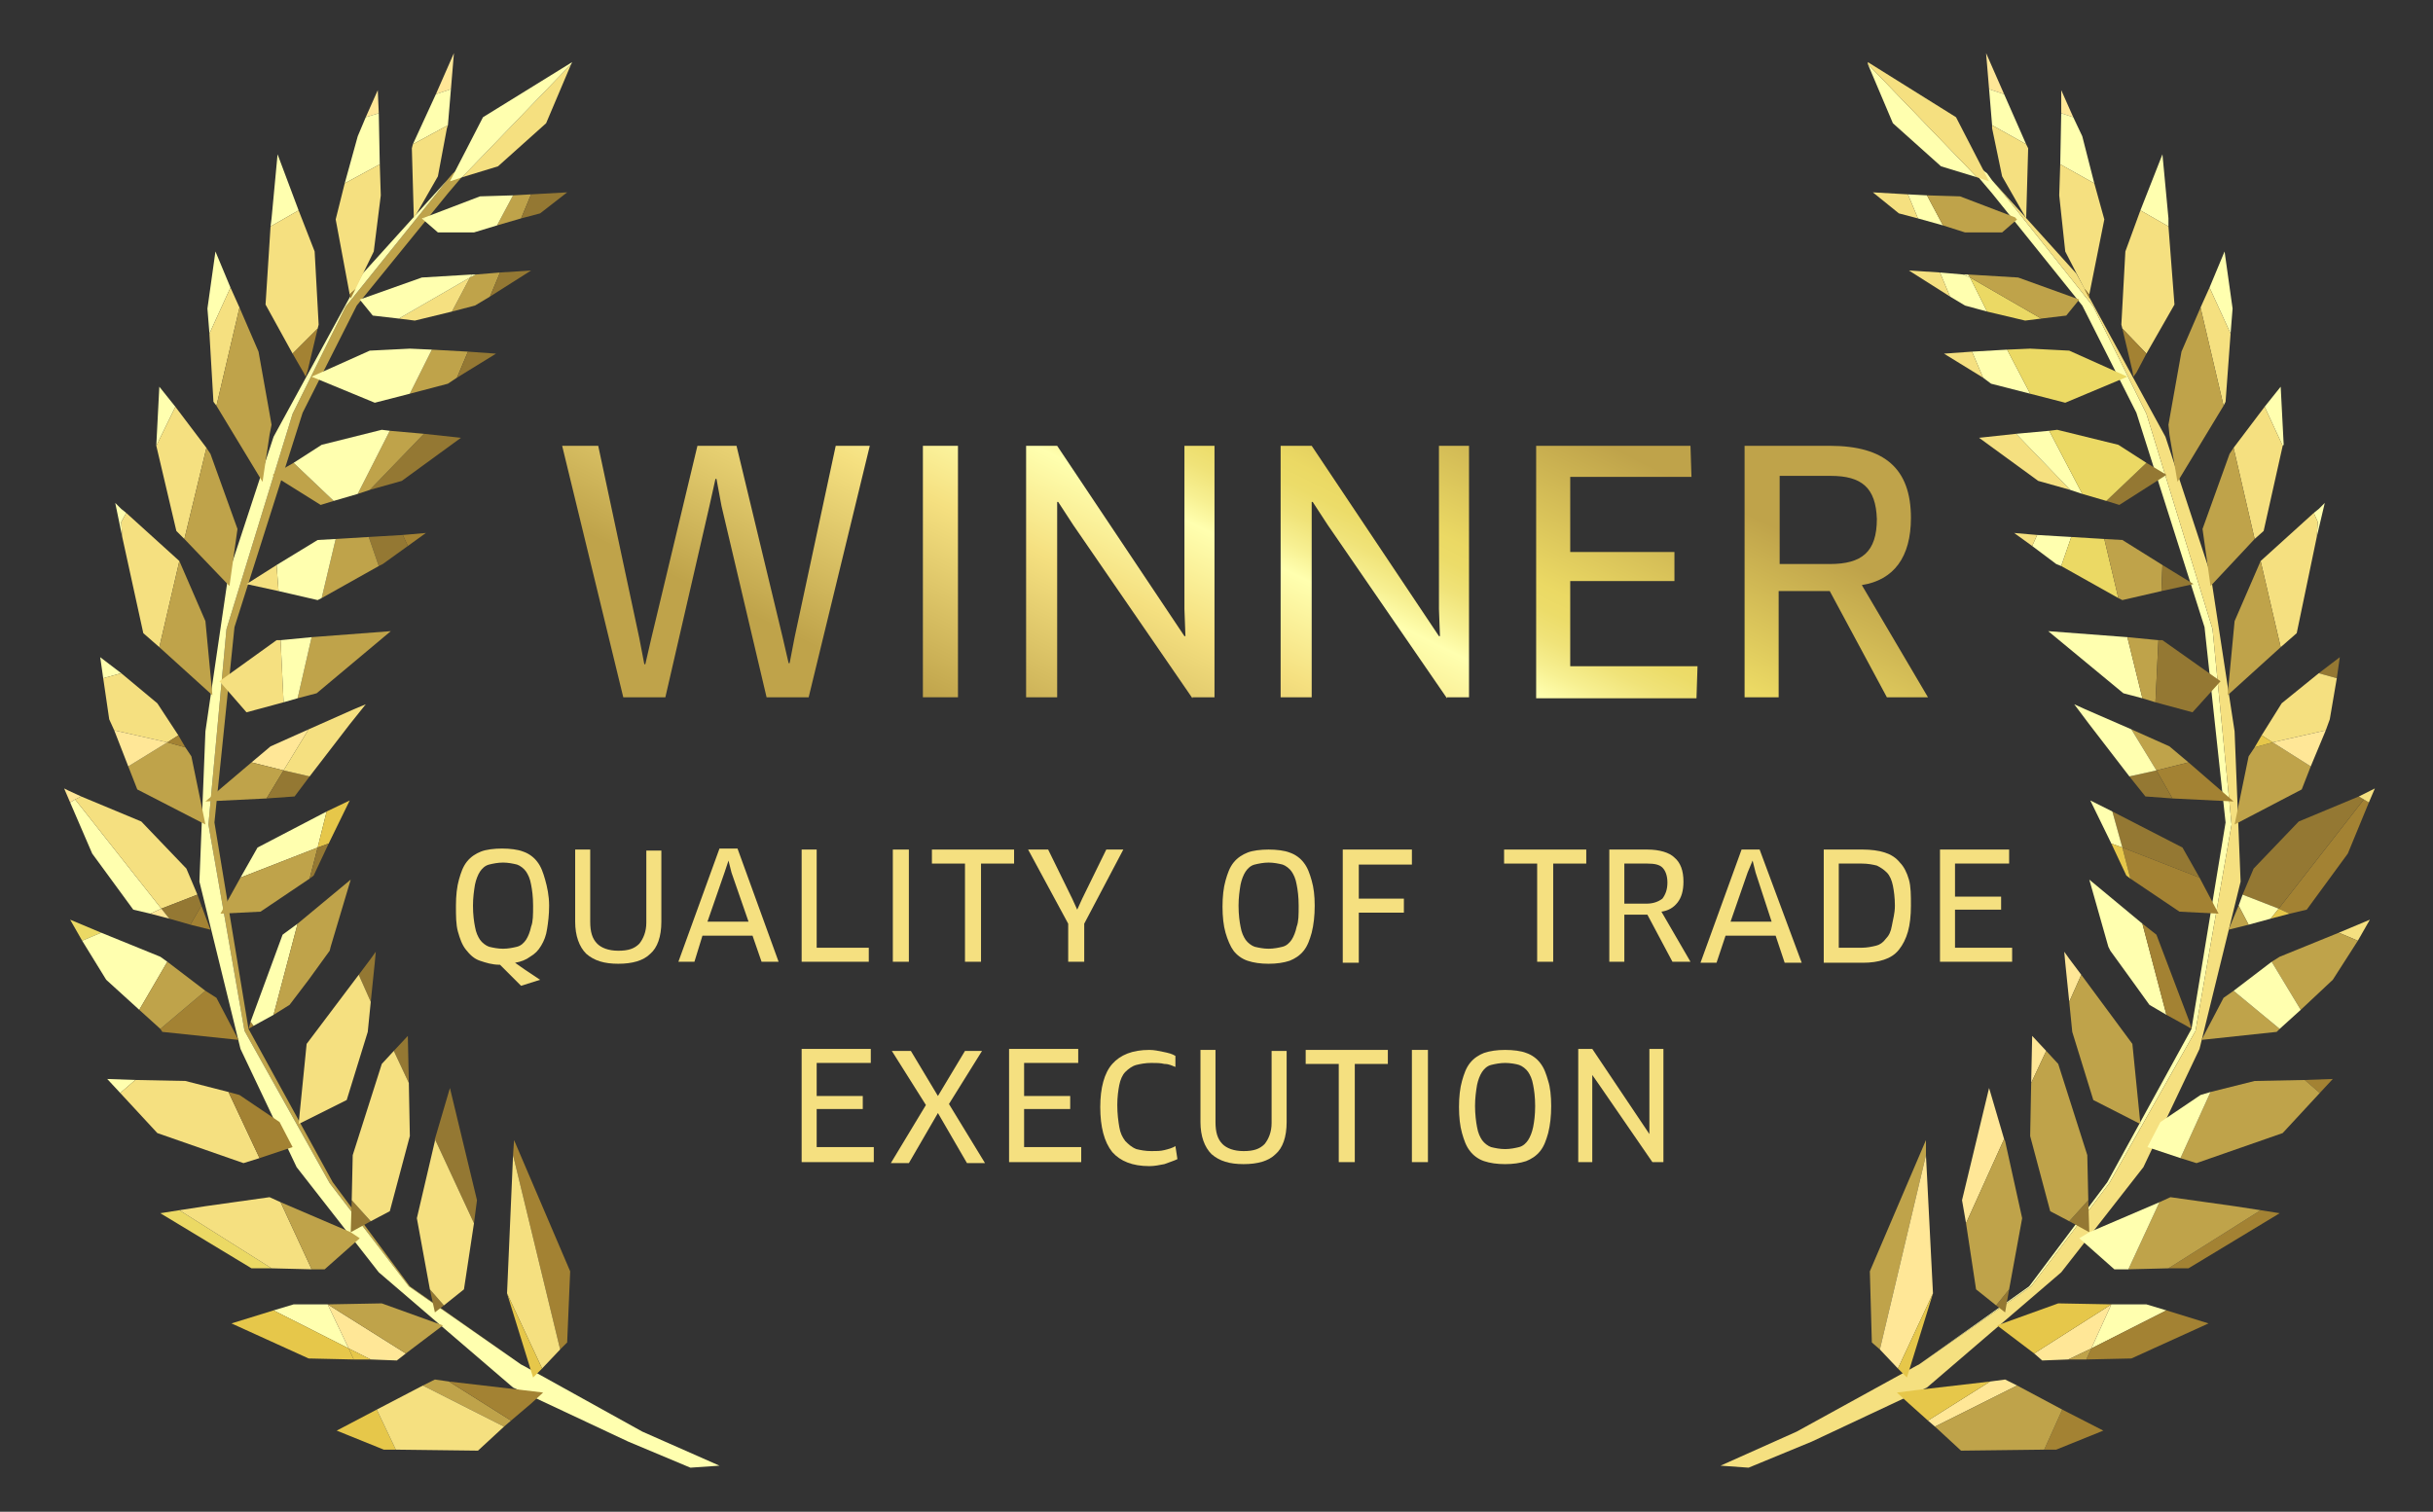 <svg version="1.1" id="Ñëîé_1" xmlns="http://www.w3.org/2000/svg" xmlns:xlink="http://www.w3.org/1999/xlink" x="0px" y="0px" viewBox="0 0 242.8 150.9" style="enable-background:new 0 0 242.8 150.9;" xml:space="preserve" width="100%" height="100%" preserveAspectRatio="none"><rect x="0" y="0" width="242.8" height="150.9" fill="#333333" stroke="none"/><style type="text/css"> .st0{fill:#FFFFAF;} .st1{fill:#F5E080;} .st2{fill:#BFA34A;} .st3{fill:#FFE797;} .st4{fill:#E6C74A;} .st5{fill:#947833;} .st6{fill:#A38233;} .st7{fill:#EBD964;} .st8{fill:url(#SVGID_1_);} .st9{fill:url(#SVGID_2_);} .st10{fill:url(#SVGID_3_);} .st11{fill:url(#SVGID_4_);} .st12{fill:url(#SVGID_5_);} .st13{fill:url(#SVGID_6_);} </style><g><g><g><polygon class="st0" points="210.5,118.1 219.1,102.9 222.7,82.3 220.8,62.8 214.2,41.3 208.9,30.6 200,19.4 198.8,18 198.3,17.3 194.9,14.7 198.8,19.3 207.8,30.5 213.2,41.2 220,62.6 222.1,82.1 218.7,102.7 210.3,118 202.5,128.4 191.5,136.2 202.7,128.4 "/><polygon class="st1" points="213.9,116.5 219.5,104.7 223.6,88 223,73 220.6,57.3 216.1,43.6 207.2,27.3 198.8,18 200,19.4 208.9,30.6 214.2,41.3 220.8,62.8 222.7,82.3 219.1,102.9 210.5,118.1 202.7,128.4 191.5,136.2 191.3,136.3 179.3,142.9 171.7,146.3 174.5,146.5 180.8,143.9 192.3,138.5 192.3,138.5 205.7,127 "/></g><g><polygon class="st2" points="192.2,113.8 186.6,126.9 186.8,134 187.6,134.7 192.2,115.3 "/><polygon class="st3" points="192.9,129.1 192.9,129.1 192.2,115.3 187.6,134.7 189.4,136.6 "/><polygon class="st4" points="190.3,137.5 192.9,129.1 189.4,136.6 "/></g><g><polygon class="st3" points="198.5,108.6 195.8,119.8 196.2,122.1 200,113.7 "/><polygon class="st5" points="200.5,128.7 199.2,130.3 200.1,131 "/><polygon class="st2" points="199.2,130.3 200.5,128.7 201.8,121.6 200.1,113.9 200,113.7 196.2,122.1 197.2,128.7 "/></g><g><polygon class="st3" points="202.8,103.4 202.7,108.1 204.2,104.9 "/><polygon class="st5" points="208.5,123 208.4,119.8 206.5,121.9 "/><polygon class="st2" points="204.6,120.9 206.5,121.9 208.4,119.8 208.3,115.3 205.4,106.2 204.2,104.9 202.7,108.1 202.6,113.4 "/></g><g><polygon class="st3" points="206.5,95.7 206,95 206.1,96.1 206.5,100 207.7,97.3 "/><polygon class="st2" points="208.9,109.8 213.6,112.2 212.8,104.2 207.7,97.3 206.5,100 206.8,103 "/></g><g><polygon class="st0" points="213.8,92.2 208.5,87.8 210.4,94.5 210.6,94.9 212.7,97.8 214.5,100.3 216.2,101.3 "/><polygon class="st6" points="218.5,102 218.5,102 215.2,93.3 213.8,92.2 216.2,101.3 218.2,102.4 218.7,102.7 "/></g><g><polygon class="st5" points="210.8,81 211.8,84.6 219.5,87.6 217.8,84.6 "/><polygon class="st6" points="212.6,87.7 217.5,91 221.4,91.2 219.5,87.6 211.8,84.6 "/><polygon class="st0" points="210.8,81 208.6,79.9 210.7,84.2 211.8,84.6 "/><polygon class="st4" points="210.7,84.2 212.2,87.4 212.6,87.7 211.8,84.6 "/></g><g><polygon class="st2" points="218.4,76.1 216.5,74.5 212.7,72.8 215.2,76.9 "/><polygon class="st6" points="216.8,79.7 222.9,80 218.4,76.1 215.2,76.9 "/><polygon class="st5" points="212.5,77.5 214.1,79.5 216.8,79.7 215.2,76.9 "/><polygon class="st0" points="212.7,72.8 208.1,70.8 207,70.3 208.5,72.3 212.5,77.5 215.2,76.9 "/></g><g><polygon class="st0" points="204.4,63 211.9,69.2 213.8,69.7 212.3,63.6 "/><polygon class="st2" points="213.8,69.7 215.1,70.1 215.4,63.9 212.3,63.6 "/><polygon class="st5" points="218.8,71.1 221.6,68 215.8,63.9 215.4,63.9 215.1,70.1 "/></g><g><polygon class="st0" points="203.3,53.4 202.8,54.5 205.2,56.3 205.7,56.5 206.7,53.6 "/><polygon class="st1" points="201,53.2 202.8,54.5 203.3,53.4 "/><polygon class="st7" points="206.7,53.6 205.7,56.5 211.4,59.7 210,53.8 "/><polygon class="st2" points="210,53.8 211.4,59.7 211.8,59.9 215.7,59 215.8,56.4 211.8,53.9 "/><polygon class="st5" points="218.9,58.3 215.8,56.4 215.7,59 "/></g><g><polygon class="st1" points="197.5,43.7 203.4,48 206.6,48.9 201.2,43.3 "/><polygon class="st5" points="211.5,50.4 216.2,47.4 214.2,46.2 210.2,50 "/><polygon class="st0" points="204.5,43 201.2,43.3 206.6,48.9 207.8,49.3 "/><polygon class="st7" points="205.3,42.9 204.5,43 207.8,49.3 210.2,50 214.2,46.2 211.4,44.4 "/></g><g><polygon class="st0" points="196.8,35.1 197.9,37.7 198.7,38.3 202.6,39.3 200.3,34.9 "/><polygon class="st1" points="194,35.3 197.9,37.7 196.8,35.1 "/><polygon class="st7" points="212.3,37.6 206.5,35 202.6,34.8 200.3,34.9 202.6,39.3 206.1,40.2 "/></g><g><polygon class="st0" points="198.3,31.1 196.6,27.7 195.9,27.4 193.6,27.2 194.6,29.6 196.1,30.5 "/><polygon class="st1" points="190.5,27 194.6,29.6 193.6,27.2 "/><polygon class="st7" points="198.3,31.1 202.1,32 203.7,31.8 196.6,27.7 "/><polygon class="st2" points="207.5,29.9 201.4,27.7 196.4,27.4 196.6,27.7 203.7,31.8 206.2,31.5 "/><polygon class="st0" points="196.6,27.7 196.4,27.4 195.9,27.4 "/></g><g><polygon class="st0" points="192.3,19.5 190.4,19.4 191.4,21.8 193.9,22.5 "/><polygon class="st1" points="186.9,19.2 189.5,21.3 191.4,21.8 190.4,19.4 "/><polygon class="st2" points="199.8,23.2 201.3,21.9 201.1,21.7 195.6,19.6 192.3,19.5 193.9,22.5 196.1,23.2 "/><polygon class="st0" points="201.3,21.9 201.4,21.8 201.1,21.7 "/></g><g><polygon class="st6" points="205.2,144.7 209.9,142.8 205.8,140.7 204,144.7 "/><polygon class="st3" points="200.1,137.7 198.6,137.9 192.4,141.8 193.1,142.4 201.3,138.3 "/><polygon class="st2" points="193.1,142.4 195.7,144.8 204,144.7 205.8,140.7 201.3,138.3 "/><polygon class="st4" points="191.7,138.7 189.3,139 190.5,140.1 192.4,141.8 198.6,137.9 "/></g><g><polygon class="st0" points="208.7,134.6 216.2,130.8 214.2,130.2 210.8,130.2 210.7,130.2 "/><polygon class="st6" points="208.2,135.7 212.7,135.6 220.4,132.1 216.2,130.8 208.7,134.6 "/><polygon class="st3" points="203.8,135.8 206.4,135.7 208.7,134.6 210.7,130.2 203,135.1 "/><polygon class="st2" points="206.4,135.7 208.2,135.7 208.7,134.6 "/><polygon class="st4" points="210.8,130.2 205.4,130.1 199.3,132.3 203,135.1 210.7,130.2 210.8,130.2 "/></g><g><polygon class="st6" points="218.4,126.6 227.5,121.1 225.6,120.8 216.4,126.6 "/><polygon class="st2" points="216.6,119.5 215.5,120 212.4,126.7 216.4,126.6 225.6,120.8 223,120.4 "/><polygon class="st0" points="207.5,123.6 211,126.7 212.4,126.7 215.5,120 208.5,123 "/></g><g><polygon class="st6" points="232.8,107.7 230,107.8 231.5,109.1 "/><polygon class="st2" points="220.6,109 217.6,115.6 219.2,116.1 227.8,113.1 231.5,109.1 230,107.8 225,107.9 "/><polygon class="st0" points="219.6,109.3 215.6,112 214.3,114.5 217.6,115.6 220.6,109 "/></g><g><polygon class="st1" points="233.4,93.1 235.3,93.9 236.5,91.8 "/><polygon class="st2" points="227.5,95.5 226.7,96 229.6,100.8 232.8,97.8 235.3,93.9 233.4,93.1 "/><polygon class="st2" points="221.9,99.6 219.7,103.8 227.2,103 227.5,102.7 222.9,98.9 "/><polygon class="st0" points="222.9,98.9 227.5,102.7 229.6,100.8 226.7,96 "/></g><g><polygon class="st6" points="227.4,90.7 228.5,91.2 230.2,90.8 234.3,85.2 236.4,80.1 235.9,79.8 "/><polygon class="st5" points="235.9,79.8 235.4,79.5 229.4,82 224.9,86.7 223.8,89.3 227.4,90.7 "/><polygon class="st0" points="227.4,90.7 223.8,89.3 223.4,90.4 224.4,92.3 226.6,91.7 "/><polygon class="st1" points="236.6,78.9 235.4,79.5 235.9,79.8 236.4,80.1 237,78.7 "/><polygon class="st2" points="222.4,92.8 224.4,92.3 223.4,90.4 "/><polygon class="st4" points="226.6,91.7 228.5,91.2 227.4,90.7 "/></g><g><polygon class="st5" points="233.5,65.6 231.4,67.2 233.2,67.7 "/><polygon class="st1" points="232.1,72.9 232.5,71.8 233.2,67.7 231.4,67.2 227.7,70.2 225.7,73.4 226.8,74.1 "/><polygon class="st2" points="223,82.3 229.7,78.8 230.6,76.5 226.8,74.1 225,74.6 224.4,75.5 "/><polygon class="st3" points="226.8,74.1 230.6,76.5 232.1,72.9 "/><polygon class="st4" points="225.7,73.4 225,74.6 226.8,74.1 "/></g><g><polygon class="st0" points="231.2,53.6 232,50.2 231.4,50.8 230.9,51.2 231.3,52.1 231.3,52.1 "/><polygon class="st1" points="230.9,51.2 225.6,56 225.6,56 227.6,64.6 229.2,63.2 231.2,53.6 231.3,52.1 "/><polygon class="st2" points="223,62 222.3,69.4 227.6,64.6 225.6,56 "/></g><g><polygon class="st0" points="227.9,44.4 227.6,38.6 226,40.6 227.8,44.5 "/><polygon class="st1" points="227.8,44.5 226,40.6 222.9,44.7 225,53.8 225.9,53 "/><polygon class="st2" points="222.5,45.3 219.8,52.8 220.6,58.5 225,53.8 222.9,44.7 "/></g><g><polygon class="st0" points="222.8,30.8 222,25.1 220.5,28.7 222.6,33.3 "/><polygon class="st1" points="222.6,33.3 220.5,28.7 219.6,30.7 221.9,40.5 222.1,40.1 "/><polygon class="st2" points="219.6,30.7 217.7,35.1 216.7,40.7 216.4,42.4 216.5,43.4 217.3,48.1 221.9,40.5 "/></g><g><polygon class="st0" points="216.4,21.8 215.8,15.4 215.8,15.4 213.6,21 216.4,22.6 "/><polygon class="st1" points="211.7,32.4 211.8,32.8 214.2,35.3 217,30.4 216.4,22.6 213.6,21 212.1,25.1 "/><polygon class="st6" points="211.8,32.8 212.8,37 212.9,37.6 213.2,37.2 214.2,35.3 "/></g><g><polygon class="st3" points="205.7,9 205.7,11.3 206.9,11.7 "/><polygon class="st0" points="209,18.3 207.8,13.6 206.9,11.7 205.7,11.3 205.6,16.4 "/><polygon class="st1" points="205.5,19.5 206.1,25.1 208,28.8 208.5,29.4 210,21.9 209,18.3 205.6,16.4 "/><polygon class="st6" points="208.5,29.8 208.5,29.4 208,28.8 "/></g><g><polygon class="st3" points="198.2,5.3 198.5,8.9 200,9.4 "/><polygon class="st0" points="202.2,14.4 200,9.4 198.5,8.9 198.8,12.5 "/><polygon class="st1" points="198.8,12.8 199.8,17.6 202.2,21.8 202.4,14.8 202.2,14.4 198.8,12.5 "/></g><g><polygon class="st0" points="188.9,12.3 193.7,16.6 197.3,17.7 186.4,6.4 "/><polygon class="st1" points="195.2,11.7 186.4,6.2 186.4,6.4 197.3,17.7 198.5,18.1 "/></g></g><g><g><polygon class="st2" points="32.9,118.1 24.4,102.9 20.8,82.3 22.6,62.8 29.2,41.3 34.5,30.6 43.5,19.4 44.6,18 45.2,17.3 48.6,14.7 44.7,19.3 35.6,30.5 30.2,41.2 23.4,62.6 21.4,82.1 24.8,102.7 33.2,118 40.9,128.4 52,136.2 40.8,128.4 "/><polygon class="st0" points="29.6,116.5 24,104.7 19.9,88 20.5,73 22.8,57.3 27.3,43.6 36.2,27.3 44.6,18 43.5,19.4 34.5,30.6 29.2,41.3 22.6,62.8 20.8,82.3 24.4,102.9 32.9,118.1 40.8,128.4 52,136.2 52.2,136.3 64.1,142.9 71.8,146.3 68.9,146.5 62.7,143.9 51.2,138.5 51.2,138.5 37.8,127 "/></g><g><polygon class="st6" points="51.3,113.8 56.9,126.9 56.6,134 55.9,134.7 51.2,115.3 "/><polygon class="st1" points="50.6,129.1 50.6,129.1 51.2,115.3 55.9,134.7 54.1,136.6 "/><polygon class="st4" points="53.2,137.5 50.6,129.1 54.1,136.6 "/></g><g><polygon class="st5" points="44.9,108.6 47.6,119.8 47.3,122.1 43.4,113.7 "/><polygon class="st5" points="42.9,128.7 44.3,130.3 43.4,131 "/><polygon class="st1" points="44.3,130.3 42.9,128.7 41.6,121.6 43.4,113.9 43.4,113.7 47.3,122.1 46.3,128.7 "/></g><g><polygon class="st5" points="40.7,103.4 40.8,108.1 39.3,104.9 "/><polygon class="st5" points="35,123 35.1,119.8 37,121.9 "/><polygon class="st1" points="38.9,120.9 37,121.9 35.1,119.8 35.2,115.3 38.1,106.2 39.3,104.9 40.8,108.1 40.9,113.4 "/></g><g><polygon class="st5" points="37,95.7 37.5,95 37.4,96.1 37,100 35.8,97.3 "/><polygon class="st1" points="34.6,109.8 29.8,112.2 30.6,104.2 35.8,97.3 37,100 36.7,103 "/></g><g><polygon class="st0" points="29.7,92.2 27.3,101.3 25.3,102.4 25,102 28.2,93.3 "/><polygon class="st2" points="29.7,92.2 35,87.8 33,94.5 32.9,94.9 30.8,97.8 28.9,100.3 27.3,101.3 "/><polygon class="st6" points="25.3,102.4 24.8,102.7 25,102 "/></g><g><polygon class="st0" points="32.6,81 31.7,84.6 24,87.6 25.7,84.6 "/><polygon class="st2" points="30.9,87.7 26,91 22,91.2 24,87.6 31.7,84.6 "/><polygon class="st4" points="32.6,81 34.9,79.9 32.8,84.2 31.7,84.6 "/><polygon class="st5" points="32.8,84.2 31.3,87.4 30.9,87.7 31.7,84.6 "/></g><g><polygon class="st3" points="25.1,76.1 27,74.5 30.8,72.8 28.3,76.9 "/><polygon class="st2" points="26.6,79.7 20.5,80 25.1,76.1 28.3,76.9 "/><polygon class="st5" points="30.9,77.5 29.4,79.5 26.6,79.7 28.3,76.9 "/><polygon class="st1" points="30.8,72.8 35.3,70.8 36.5,70.3 34.9,72.3 30.9,77.5 28.3,76.9 "/></g><g><polygon class="st2" points="39,63 31.6,69.2 29.7,69.7 31.1,63.6 "/><polygon class="st0" points="29.7,69.7 28.3,70.1 28,63.9 31.1,63.6 "/><polygon class="st1" points="24.6,71.1 21.9,68 27.6,63.9 28,63.9 28.3,70.1 "/></g><g><polygon class="st5" points="40.2,53.4 40.7,54.5 38.2,56.3 37.8,56.5 36.8,53.6 "/><polygon class="st6" points="42.5,53.2 40.7,54.5 40.2,53.4 "/><polygon class="st2" points="36.8,53.6 37.8,56.5 32.1,59.7 33.5,53.8 "/><polygon class="st0" points="33.5,53.8 32.1,59.7 31.7,59.9 27.8,59 27.6,56.4 31.7,53.9 "/><polygon class="st1" points="24.6,58.3 27.6,56.4 27.8,59 "/></g><g><polygon class="st5" points="46,43.7 40.1,48 36.9,48.9 42.3,43.3 "/><polygon class="st2" points="32,50.4 27.2,47.4 29.3,46.2 33.3,50 "/><polygon class="st2" points="38.9,43 42.3,43.3 36.9,48.9 35.7,49.3 "/><polygon class="st0" points="38.1,42.9 38.9,43 35.7,49.3 33.3,50 29.3,46.2 32.1,44.4 "/></g><g><polygon class="st2" points="46.7,35.1 45.6,37.7 44.7,38.3 40.9,39.3 43.1,34.9 "/><polygon class="st5" points="49.5,35.3 45.6,37.7 46.7,35.1 "/><polygon class="st0" points="31.1,37.6 36.9,35 40.9,34.8 43.1,34.9 40.9,39.3 37.4,40.2 "/></g><g><polygon class="st2" points="45.1,31.1 46.9,27.7 47.5,27.4 49.9,27.2 48.9,29.6 47.4,30.5 "/><polygon class="st5" points="53,27 48.9,29.6 49.9,27.2 "/><polygon class="st1" points="45.1,31.1 41.4,32 39.8,31.8 46.9,27.7 "/><polygon class="st0" points="35.9,29.9 42.1,27.7 47.1,27.4 46.9,27.7 39.8,31.8 37.2,31.5 "/><polygon class="st0" points="46.9,27.7 47.1,27.4 47.5,27.4 "/></g><g><polygon class="st2" points="51.2,19.5 53,19.4 52,21.8 49.6,22.5 "/><polygon class="st5" points="56.6,19.2 53.9,21.3 52,21.8 53,19.4 "/><polygon class="st0" points="43.7,23.2 42.2,21.9 42.4,21.7 47.9,19.6 51.2,19.5 49.6,22.5 47.3,23.2 "/><polygon class="st0" points="42.2,21.9 42.1,21.8 42.4,21.7 "/></g><g><polygon class="st4" points="38.3,144.7 33.6,142.8 37.6,140.7 39.5,144.7 "/><polygon class="st2" points="43.4,137.7 44.8,137.9 51,141.8 50.3,142.4 42.2,138.3 "/><polygon class="st1" points="50.3,142.4 47.7,144.8 39.5,144.7 37.6,140.7 42.2,138.3 "/><polygon class="st6" points="54.2,139 51.7,138.7 44.8,137.9 51,141.8 53,140.1 53,140.1 "/></g><g><polygon class="st0" points="34.8,134.6 27.3,130.8 29.3,130.2 32.6,130.2 32.7,130.2 "/><polygon class="st4" points="35.3,135.7 30.8,135.6 23.1,132.1 27.3,130.8 34.8,134.6 "/><polygon class="st3" points="39.6,135.8 37,135.7 34.8,134.6 32.7,130.2 40.5,135.1 "/><polygon class="st4" points="37,135.7 35.3,135.7 34.8,134.6 "/><polygon class="st2" points="32.7,130.2 38.1,130.1 44.2,132.3 40.5,135.1 32.7,130.2 32.6,130.2 "/></g><g><polygon class="st7" points="25.1,126.6 16,121.1 17.9,120.8 27.1,126.6 "/><polygon class="st1" points="26.9,119.5 28,120 31.1,126.7 27.1,126.6 17.9,120.8 20.5,120.4 "/><polygon class="st2" points="35.9,123.6 32.4,126.7 31.1,126.7 28,120 35,123 "/></g><g><polygon class="st0" points="10.7,107.7 13.5,107.8 12,109.1 "/><polygon class="st1" points="22.8,109 25.9,115.6 24.3,116.1 15.7,113.1 12,109.1 13.5,107.8 18.5,107.9 "/><polygon class="st6" points="23.9,109.3 27.9,112 29.2,114.5 25.9,115.6 22.8,109 "/></g><g><polygon class="st7" points="10.1,93.1 8.2,93.9 7,91.8 "/><polygon class="st0" points="16,95.5 16.7,96 13.9,100.8 10.6,97.8 8.2,93.9 10.1,93.1 "/><polygon class="st6" points="21.6,99.6 23.8,103.8 16.2,103 16,102.7 20.5,98.9 "/><polygon class="st2" points="20.5,98.9 16,102.7 13.9,100.8 16.7,96 "/></g><g><polygon class="st0" points="16.1,90.7 15,91.2 13.3,90.8 9.2,85.2 7,80.1 7.5,79.8 "/><polygon class="st1" points="7.5,79.8 8.1,79.5 14.1,82 18.6,86.7 19.7,89.3 16.1,90.7 "/><polygon class="st5" points="16.1,90.7 19.7,89.3 20.1,90.4 19,92.3 16.9,91.7 "/><polygon class="st3" points="6.8,78.9 6.4,78.7 7,80.1 7.5,79.8 8.1,79.5 "/><polygon class="st6" points="21,92.8 19,92.3 20.1,90.4 "/><polygon class="st3" points="16.9,91.7 15,91.2 16.1,90.7 "/></g><g><polygon class="st0" points="10,65.6 12.1,67.2 10.3,67.7 "/><polygon class="st1" points="11.4,72.9 10.9,71.8 10.3,67.7 12.1,67.2 15.7,70.2 17.8,73.4 16.7,74.1 "/><polygon class="st2" points="20.5,82.3 13.7,78.8 12.8,76.5 16.7,74.1 18.5,74.6 19.1,75.5 "/><polygon class="st3" points="16.7,74.1 12.8,76.5 11.4,72.9 "/><polygon class="st6" points="17.8,73.4 18.5,74.6 16.7,74.1 "/></g><g><polygon class="st0" points="12.2,53.6 11.5,50.2 12.1,50.8 12.6,51.2 12.1,52.1 12.1,52.1 "/><polygon class="st1" points="12.6,51.2 17.9,56 17.9,56 15.9,64.6 14.3,63.2 12.2,53.6 12.1,52.1 "/><polygon class="st2" points="20.5,62 21.2,69.4 15.9,64.6 17.9,56 "/></g><g><polygon class="st0" points="15.6,44.4 15.9,38.6 17.5,40.6 15.6,44.5 "/><polygon class="st1" points="15.6,44.5 17.5,40.6 20.6,44.7 18.4,53.8 17.6,53 "/><polygon class="st2" points="21,45.3 23.7,52.8 22.9,58.5 18.4,53.8 20.6,44.7 "/></g><g><polygon class="st0" points="20.7,30.8 21.5,25.1 23,28.7 20.9,33.3 "/><polygon class="st1" points="20.9,33.3 23,28.7 23.9,30.7 21.6,40.5 21.3,40.1 "/><polygon class="st2" points="23.9,30.7 25.8,35.1 26.8,40.7 27.1,42.4 26.9,43.4 26.2,48.1 21.6,40.5 "/></g><g><polygon class="st0" points="27.1,21.8 27.7,15.4 27.7,15.4 29.8,21 27,22.6 "/><polygon class="st1" points="31.8,32.4 31.7,32.8 29.2,35.3 26.5,30.4 27,22.6 29.8,21 31.4,25.1 "/><polygon class="st6" points="29.2,35.3 30.3,37.2 30.5,37.6 30.7,37 31.7,32.8 "/></g><g><polygon class="st3" points="37.7,9 37.8,11.3 36.5,11.7 "/><polygon class="st0" points="34.4,18.3 35.7,13.6 36.5,11.7 37.8,11.3 37.9,16.4 "/><polygon class="st1" points="38,19.5 37.3,25.1 35.5,28.8 34.9,29.4 33.5,21.9 34.4,18.3 37.9,16.4 "/><polygon class="st6" points="35,29.8 34.9,29.4 35.5,28.8 "/></g><g><polygon class="st3" points="45.3,5.3 45,8.9 43.5,9.4 "/><polygon class="st0" points="41.2,14.4 43.5,9.4 45,8.9 44.7,12.5 "/><polygon class="st1" points="44.6,12.8 43.7,17.6 41.3,21.8 41.1,14.8 41.2,14.4 44.7,12.5 "/></g><g><polygon class="st1" points="54.5,12.3 49.7,16.6 46.1,17.7 57,6.4 "/><polygon class="st0" points="48.2,11.7 57.1,6.2 57,6.4 46.1,17.7 44.9,18.1 "/></g></g></g><g><linearGradient id="SVGID_1_" gradientUnits="userSpaceOnUse" x1="68.078" y1="57.98" x2="91.63" y2="10.354"><stop offset="0" style="stop-color:#BFA34A"/><stop offset="0.345" style="stop-color:#F5E080"/><stop offset="0.521" style="stop-color:#FFFFAF"/><stop offset="0.569" style="stop-color:#F7F092"/><stop offset="0.622" style="stop-color:#F0E379"/><stop offset="0.67" style="stop-color:#ECDC69"/><stop offset="0.709" style="stop-color:#EBD964"/><stop offset="1" style="stop-color:#BFA34A"/></linearGradient><path class="st8" d="M73.5,44.5l4.6,19.1l0.6,2.6h0.1l0.5-2.6l4.1-19.1h3.4l-6.1,25.1h-4.2l-4.5-19.1l-0.5-2.7h-0.1l-0.6,2.7 l-4.4,19.1h-4.2l-6.1-25.1h3.6l4.1,19.2l0.5,2.6h0.1l0.6-2.6l4.6-19.2H73.5z"/><linearGradient id="SVGID_2_" gradientUnits="userSpaceOnUse" x1="88.453" y1="68.055" x2="112.004" y2="20.429"><stop offset="0" style="stop-color:#BFA34A"/><stop offset="0.345" style="stop-color:#F5E080"/><stop offset="0.521" style="stop-color:#FFFFAF"/><stop offset="0.569" style="stop-color:#F7F092"/><stop offset="0.622" style="stop-color:#F0E379"/><stop offset="0.67" style="stop-color:#ECDC69"/><stop offset="0.709" style="stop-color:#EBD964"/><stop offset="1" style="stop-color:#BFA34A"/></linearGradient><path class="st9" d="M92.1,44.5h3.5v25.1h-3.5V44.5z"/><linearGradient id="SVGID_3_" gradientUnits="userSpaceOnUse" x1="102.999" y1="75.249" x2="126.551" y2="27.622"><stop offset="0" style="stop-color:#BFA34A"/><stop offset="0.345" style="stop-color:#F5E080"/><stop offset="0.521" style="stop-color:#FFFFAF"/><stop offset="0.569" style="stop-color:#F7F092"/><stop offset="0.622" style="stop-color:#F0E379"/><stop offset="0.67" style="stop-color:#ECDC69"/><stop offset="0.709" style="stop-color:#EBD964"/><stop offset="1" style="stop-color:#BFA34A"/></linearGradient><path class="st10" d="M119,69.7l-11.9-17.3l-1.5-2.3l-0.1,0l0,2.7v16.8h-3.1V44.5h3.1l12.7,19l0.1,0l-0.1-2.7V44.5h3v25.1H119z"/><linearGradient id="SVGID_4_" gradientUnits="userSpaceOnUse" x1="123.4" y1="85.337" x2="146.952" y2="37.71"><stop offset="0" style="stop-color:#BFA34A"/><stop offset="0.345" style="stop-color:#F5E080"/><stop offset="0.521" style="stop-color:#FFFFAF"/><stop offset="0.569" style="stop-color:#F7F092"/><stop offset="0.622" style="stop-color:#F0E379"/><stop offset="0.67" style="stop-color:#ECDC69"/><stop offset="0.709" style="stop-color:#EBD964"/><stop offset="1" style="stop-color:#BFA34A"/></linearGradient><path class="st11" d="M144.4,69.7l-11.9-17.3l-1.5-2.3l-0.1,0l0,2.7v16.8h-3.1V44.5h3.1l12.7,19l0.1,0l-0.1-2.7V44.5h3v25.1H144.4z "/><linearGradient id="SVGID_5_" gradientUnits="userSpaceOnUse" x1="142.643" y1="94.853" x2="166.195" y2="47.226"><stop offset="0" style="stop-color:#BFA34A"/><stop offset="0.345" style="stop-color:#F5E080"/><stop offset="0.521" style="stop-color:#FFFFAF"/><stop offset="0.569" style="stop-color:#F7F092"/><stop offset="0.622" style="stop-color:#F0E379"/><stop offset="0.67" style="stop-color:#ECDC69"/><stop offset="0.709" style="stop-color:#EBD964"/><stop offset="1" style="stop-color:#BFA34A"/></linearGradient><path class="st12" d="M169.4,66.6l-0.1,3.1h-16V44.5h15.4l0.1,3.1h-12.1v7.5h10.4V58h-10.4v8.5H169.4z"/><linearGradient id="SVGID_6_" gradientUnits="userSpaceOnUse" x1="160.299" y1="103.584" x2="183.85" y2="55.957"><stop offset="0" style="stop-color:#BFA34A"/><stop offset="0.345" style="stop-color:#F5E080"/><stop offset="0.521" style="stop-color:#FFFFAF"/><stop offset="0.569" style="stop-color:#F7F092"/><stop offset="0.622" style="stop-color:#F0E379"/><stop offset="0.67" style="stop-color:#ECDC69"/><stop offset="0.709" style="stop-color:#EBD964"/><stop offset="1" style="stop-color:#BFA34A"/></linearGradient><path class="st13" d="M185.8,58.4l6.6,11.2h-4.1l-5.7-10.6h-5.1v10.6h-3.4V44.5h8.5c5.5,0,8.1,2.3,8.1,7.2 C190.7,55.6,189,57.9,185.8,58.4z M182.7,47.5h-5.1v8.8h5c3.2,0,4.7-1.2,4.7-4.5C187.2,48.7,185.8,47.5,182.7,47.5z"/></g><g><path class="st1" d="M54.8,90.4c0,0.9-0.1,1.7-0.2,2.3c-0.1,0.7-0.3,1.2-0.6,1.7s-0.6,0.8-1.1,1.1c-0.4,0.3-0.9,0.5-1.5,0.6v0 l1,0.7l1.5,1L52,98.4l-2.1-2.1c-0.8,0-1.4-0.2-2-0.4c-0.6-0.2-1-0.6-1.4-1.1c-0.4-0.5-0.6-1.1-0.8-1.8c-0.2-0.7-0.2-1.6-0.2-2.6 c0-1,0.1-1.9,0.3-2.6s0.4-1.3,0.8-1.8c0.4-0.5,0.9-0.8,1.4-1s1.3-0.3,2.1-0.3s1.6,0.1,2.1,0.3c0.6,0.2,1.1,0.6,1.4,1 c0.4,0.5,0.6,1.1,0.8,1.8S54.8,89.4,54.8,90.4z M53.2,90.4c0-0.9-0.1-1.6-0.2-2.1c-0.1-0.6-0.3-1-0.5-1.3c-0.2-0.3-0.6-0.6-0.9-0.7 c-0.4-0.1-0.9-0.2-1.4-0.2s-1,0.1-1.4,0.2c-0.4,0.1-0.7,0.4-0.9,0.7s-0.4,0.8-0.5,1.3c-0.1,0.6-0.2,1.3-0.2,2.1 c0,0.9,0.1,1.6,0.2,2.1c0.1,0.6,0.3,1,0.5,1.3c0.2,0.3,0.6,0.6,0.9,0.7c0.4,0.1,0.9,0.2,1.4,0.2s1-0.1,1.4-0.2 c0.4-0.1,0.7-0.4,0.9-0.7c0.2-0.3,0.4-0.8,0.5-1.3C53.2,92,53.2,91.3,53.2,90.4z"/><path class="st1" d="M66,92c0,1.5-0.4,2.6-1.1,3.2c-0.7,0.7-1.8,1-3.2,1s-2.4-0.3-3.2-1c-0.7-0.7-1.1-1.8-1.1-3.2v-7.2h1.5V92 c0,1,0.2,1.7,0.7,2.2c0.4,0.4,1.1,0.7,2.1,0.7s1.6-0.2,2.1-0.7c0.4-0.5,0.7-1.2,0.7-2.1v-7.2H66V92z"/><path class="st1" d="M75.1,93.4h-5L69.3,96h-1.6l4.1-11.3h1.8L77.7,96H76L75.1,93.4z M72.3,87.1L70.6,92h4.1L73,87.1l-0.3-1.2h0 L72.3,87.1z"/><path class="st1" d="M86.7,94.6l0,1.4h-6.7V84.8h1.5v9.8H86.7z"/><path class="st1" d="M89.1,84.8h1.6V96h-1.6V84.8z"/><path class="st1" d="M97.9,86.2V96h-1.6v-9.8H93l0-1.4h8.2l0,1.4H97.9z"/><path class="st1" d="M104.6,84.8l2.4,4.9l0.5,1.1h0l0.5-1.1l2.4-4.9h1.7l-3.9,7.4V96h-1.6v-3.8l-4-7.4H104.6z"/><path class="st1" d="M131.2,90.4c0,1-0.1,1.9-0.3,2.7c-0.2,0.7-0.4,1.3-0.8,1.8c-0.4,0.5-0.9,0.8-1.4,1c-0.6,0.2-1.3,0.3-2.1,0.3 c-0.8,0-1.5-0.1-2.1-0.3c-0.6-0.2-1.1-0.6-1.4-1s-0.6-1.1-0.8-1.8c-0.2-0.7-0.3-1.6-0.3-2.6c0-1,0.1-1.9,0.3-2.6s0.4-1.3,0.8-1.8 c0.4-0.5,0.9-0.8,1.4-1s1.3-0.3,2.1-0.3s1.6,0.1,2.1,0.3c0.6,0.2,1.1,0.6,1.4,1c0.4,0.5,0.6,1.1,0.8,1.8S131.2,89.4,131.2,90.4z M129.6,90.4c0-0.9-0.1-1.6-0.2-2.1c-0.1-0.6-0.3-1-0.5-1.3c-0.2-0.3-0.6-0.6-0.9-0.7c-0.4-0.1-0.9-0.2-1.4-0.2s-1,0.1-1.4,0.2 c-0.4,0.1-0.7,0.4-0.9,0.7s-0.4,0.8-0.5,1.3c-0.1,0.6-0.2,1.3-0.2,2.1c0,0.9,0.1,1.6,0.2,2.1c0.1,0.6,0.3,1,0.5,1.3 c0.2,0.3,0.6,0.6,0.9,0.7c0.4,0.1,0.9,0.2,1.4,0.2s1-0.1,1.4-0.2c0.4-0.1,0.7-0.4,0.9-0.7c0.2-0.3,0.4-0.8,0.5-1.3 C129.6,92,129.6,91.3,129.6,90.4z"/><path class="st1" d="M135.6,86.2v3.5h4.5l0,1.4h-4.5v5H134V84.8h6.9l0,1.5H135.6z"/><path class="st1" d="M155,86.2V96h-1.6v-9.8h-3.3l0-1.4h8.2l0,1.4H155z"/><path class="st1" d="M168,88c0,0.9-0.2,1.6-0.6,2.1s-0.9,0.8-1.6,0.9l2.9,5h-1.8l-2.5-4.7h-2.3V96h-1.5V84.8h3.8 c1.2,0,2.2,0.3,2.7,0.8C167.7,86.1,168,86.9,168,88z M166.4,88.1c0-0.7-0.2-1.2-0.5-1.5c-0.3-0.3-0.8-0.4-1.5-0.4h-2.3v4h2.2 c0.7,0,1.2-0.2,1.6-0.5C166.2,89.3,166.4,88.8,166.4,88.1z"/><path class="st1" d="M177.2,93.4h-5l-0.9,2.7h-1.6l4.1-11.3h1.8l4.2,11.3h-1.7L177.2,93.4z M174.4,87.1l-1.7,4.9h4.1l-1.6-4.9 l-0.3-1.2h0L174.4,87.1z"/><path class="st1" d="M190.7,90.4c0,1-0.1,1.9-0.3,2.6c-0.2,0.7-0.5,1.3-0.9,1.8s-0.9,0.8-1.5,1c-0.6,0.2-1.3,0.3-2.1,0.3H182V84.8 h3.9c0.8,0,1.6,0.1,2.2,0.3c0.6,0.2,1.1,0.5,1.5,1c0.4,0.4,0.7,1,0.9,1.7S190.7,89.4,190.7,90.4z M189.1,90.4c0-0.8-0.1-1.5-0.2-2 s-0.3-1-0.6-1.3c-0.3-0.3-0.6-0.5-1-0.7c-0.4-0.1-0.9-0.2-1.5-0.2h-2.3v8.4h2.3c0.5,0,1-0.1,1.4-0.2c0.4-0.1,0.7-0.3,1-0.7 c0.3-0.3,0.5-0.7,0.6-1.3S189.1,91.2,189.1,90.4z"/><path class="st1" d="M200.8,94.6l0,1.4h-7.2V84.8h6.9l0,1.4h-5.4v3.3h4.6v1.3h-4.6v3.8H200.8z"/><path class="st1" d="M87.2,114.6l0,1.4H80v-11.3h6.9l0,1.4h-5.4v3.3h4.6v1.3h-4.6v3.8H87.2z"/><path class="st1" d="M94.7,110.2l3.6,5.9h-1.8l-2.9-5l-2.9,5h-1.8l3.5-5.8l-3.4-5.4h1.9l2.7,4.5l2.7-4.5H98L94.7,110.2z"/><path class="st1" d="M107.9,114.6l0,1.4h-7.2v-11.3h6.9l0,1.4h-5.4v3.3h4.6v1.3h-4.6v3.8H107.9z"/><path class="st1" d="M117.3,106.5c-0.3-0.1-0.6-0.3-1.1-0.3c-0.4-0.1-0.8-0.1-1.3-0.1c-0.6,0-1.1,0.1-1.5,0.2 c-0.4,0.1-0.8,0.4-1.1,0.7c-0.3,0.3-0.5,0.8-0.6,1.3s-0.2,1.2-0.2,2c0,0.9,0.1,1.6,0.2,2.2c0.1,0.6,0.3,1,0.6,1.4 c0.3,0.3,0.6,0.6,1.1,0.8c0.4,0.1,0.9,0.2,1.5,0.2c0.5,0,0.9,0,1.3-0.1c0.4-0.1,0.8-0.2,1.1-0.4l0.2,1.3c-0.4,0.2-0.8,0.3-1.3,0.5 c-0.5,0.1-1,0.2-1.5,0.2c-1.7,0-2.9-0.5-3.7-1.4c-0.8-1-1.2-2.5-1.2-4.5c0-1.9,0.4-3.4,1.2-4.3c0.8-0.9,2-1.4,3.7-1.4 c0.5,0,0.9,0.1,1.4,0.2c0.5,0.1,0.9,0.2,1.2,0.4L117.3,106.5z"/><path class="st1" d="M128.4,112c0,1.5-0.4,2.6-1.1,3.2c-0.7,0.7-1.8,1-3.2,1s-2.4-0.3-3.2-1c-0.7-0.7-1.1-1.8-1.1-3.2v-7.2h1.5v7.2 c0,1,0.2,1.7,0.7,2.2c0.4,0.4,1.1,0.7,2.1,0.7s1.6-0.2,2.1-0.7c0.4-0.5,0.7-1.2,0.7-2.1v-7.2h1.5V112z"/><path class="st1" d="M135.2,106.2v9.8h-1.6v-9.8h-3.3l0-1.4h8.2l0,1.4H135.2z"/><path class="st1" d="M140.9,104.8h1.6V116h-1.6V104.8z"/><path class="st1" d="M154.8,110.4c0,1-0.1,1.9-0.3,2.7c-0.2,0.7-0.4,1.3-0.8,1.8c-0.4,0.5-0.9,0.8-1.4,1c-0.6,0.2-1.3,0.3-2.1,0.3 c-0.8,0-1.5-0.1-2.1-0.3c-0.6-0.2-1.1-0.6-1.4-1c-0.4-0.5-0.6-1.1-0.8-1.8c-0.2-0.7-0.3-1.6-0.3-2.6s0.1-1.9,0.3-2.6 c0.2-0.7,0.4-1.3,0.8-1.8c0.4-0.5,0.9-0.8,1.4-1c0.6-0.2,1.3-0.3,2.1-0.3s1.6,0.1,2.1,0.3c0.6,0.2,1.1,0.6,1.4,1 c0.4,0.5,0.6,1.1,0.8,1.8C154.7,108.5,154.8,109.4,154.8,110.4z M153.2,110.4c0-0.9-0.1-1.6-0.2-2.1c-0.1-0.6-0.3-1-0.5-1.3 c-0.2-0.3-0.6-0.6-0.9-0.7s-0.9-0.2-1.4-0.2s-1,0.1-1.4,0.2c-0.4,0.1-0.7,0.4-0.9,0.7c-0.2,0.3-0.4,0.8-0.5,1.3 c-0.1,0.6-0.2,1.3-0.2,2.1s0.1,1.6,0.2,2.1c0.1,0.6,0.3,1,0.5,1.3s0.6,0.6,0.9,0.7c0.4,0.1,0.9,0.2,1.4,0.2s1-0.1,1.4-0.2 c0.4-0.1,0.7-0.4,0.9-0.7c0.2-0.3,0.4-0.8,0.5-1.3C153.1,112,153.2,111.3,153.2,110.4z"/><path class="st1" d="M164.9,116l-5.3-7.7l-0.7-1l0,0l0,1.2v7.5h-1.4v-11.3h1.4l5.7,8.5l0,0l0-1.2v-7.3h1.4V116H164.9z"/></g></svg>
